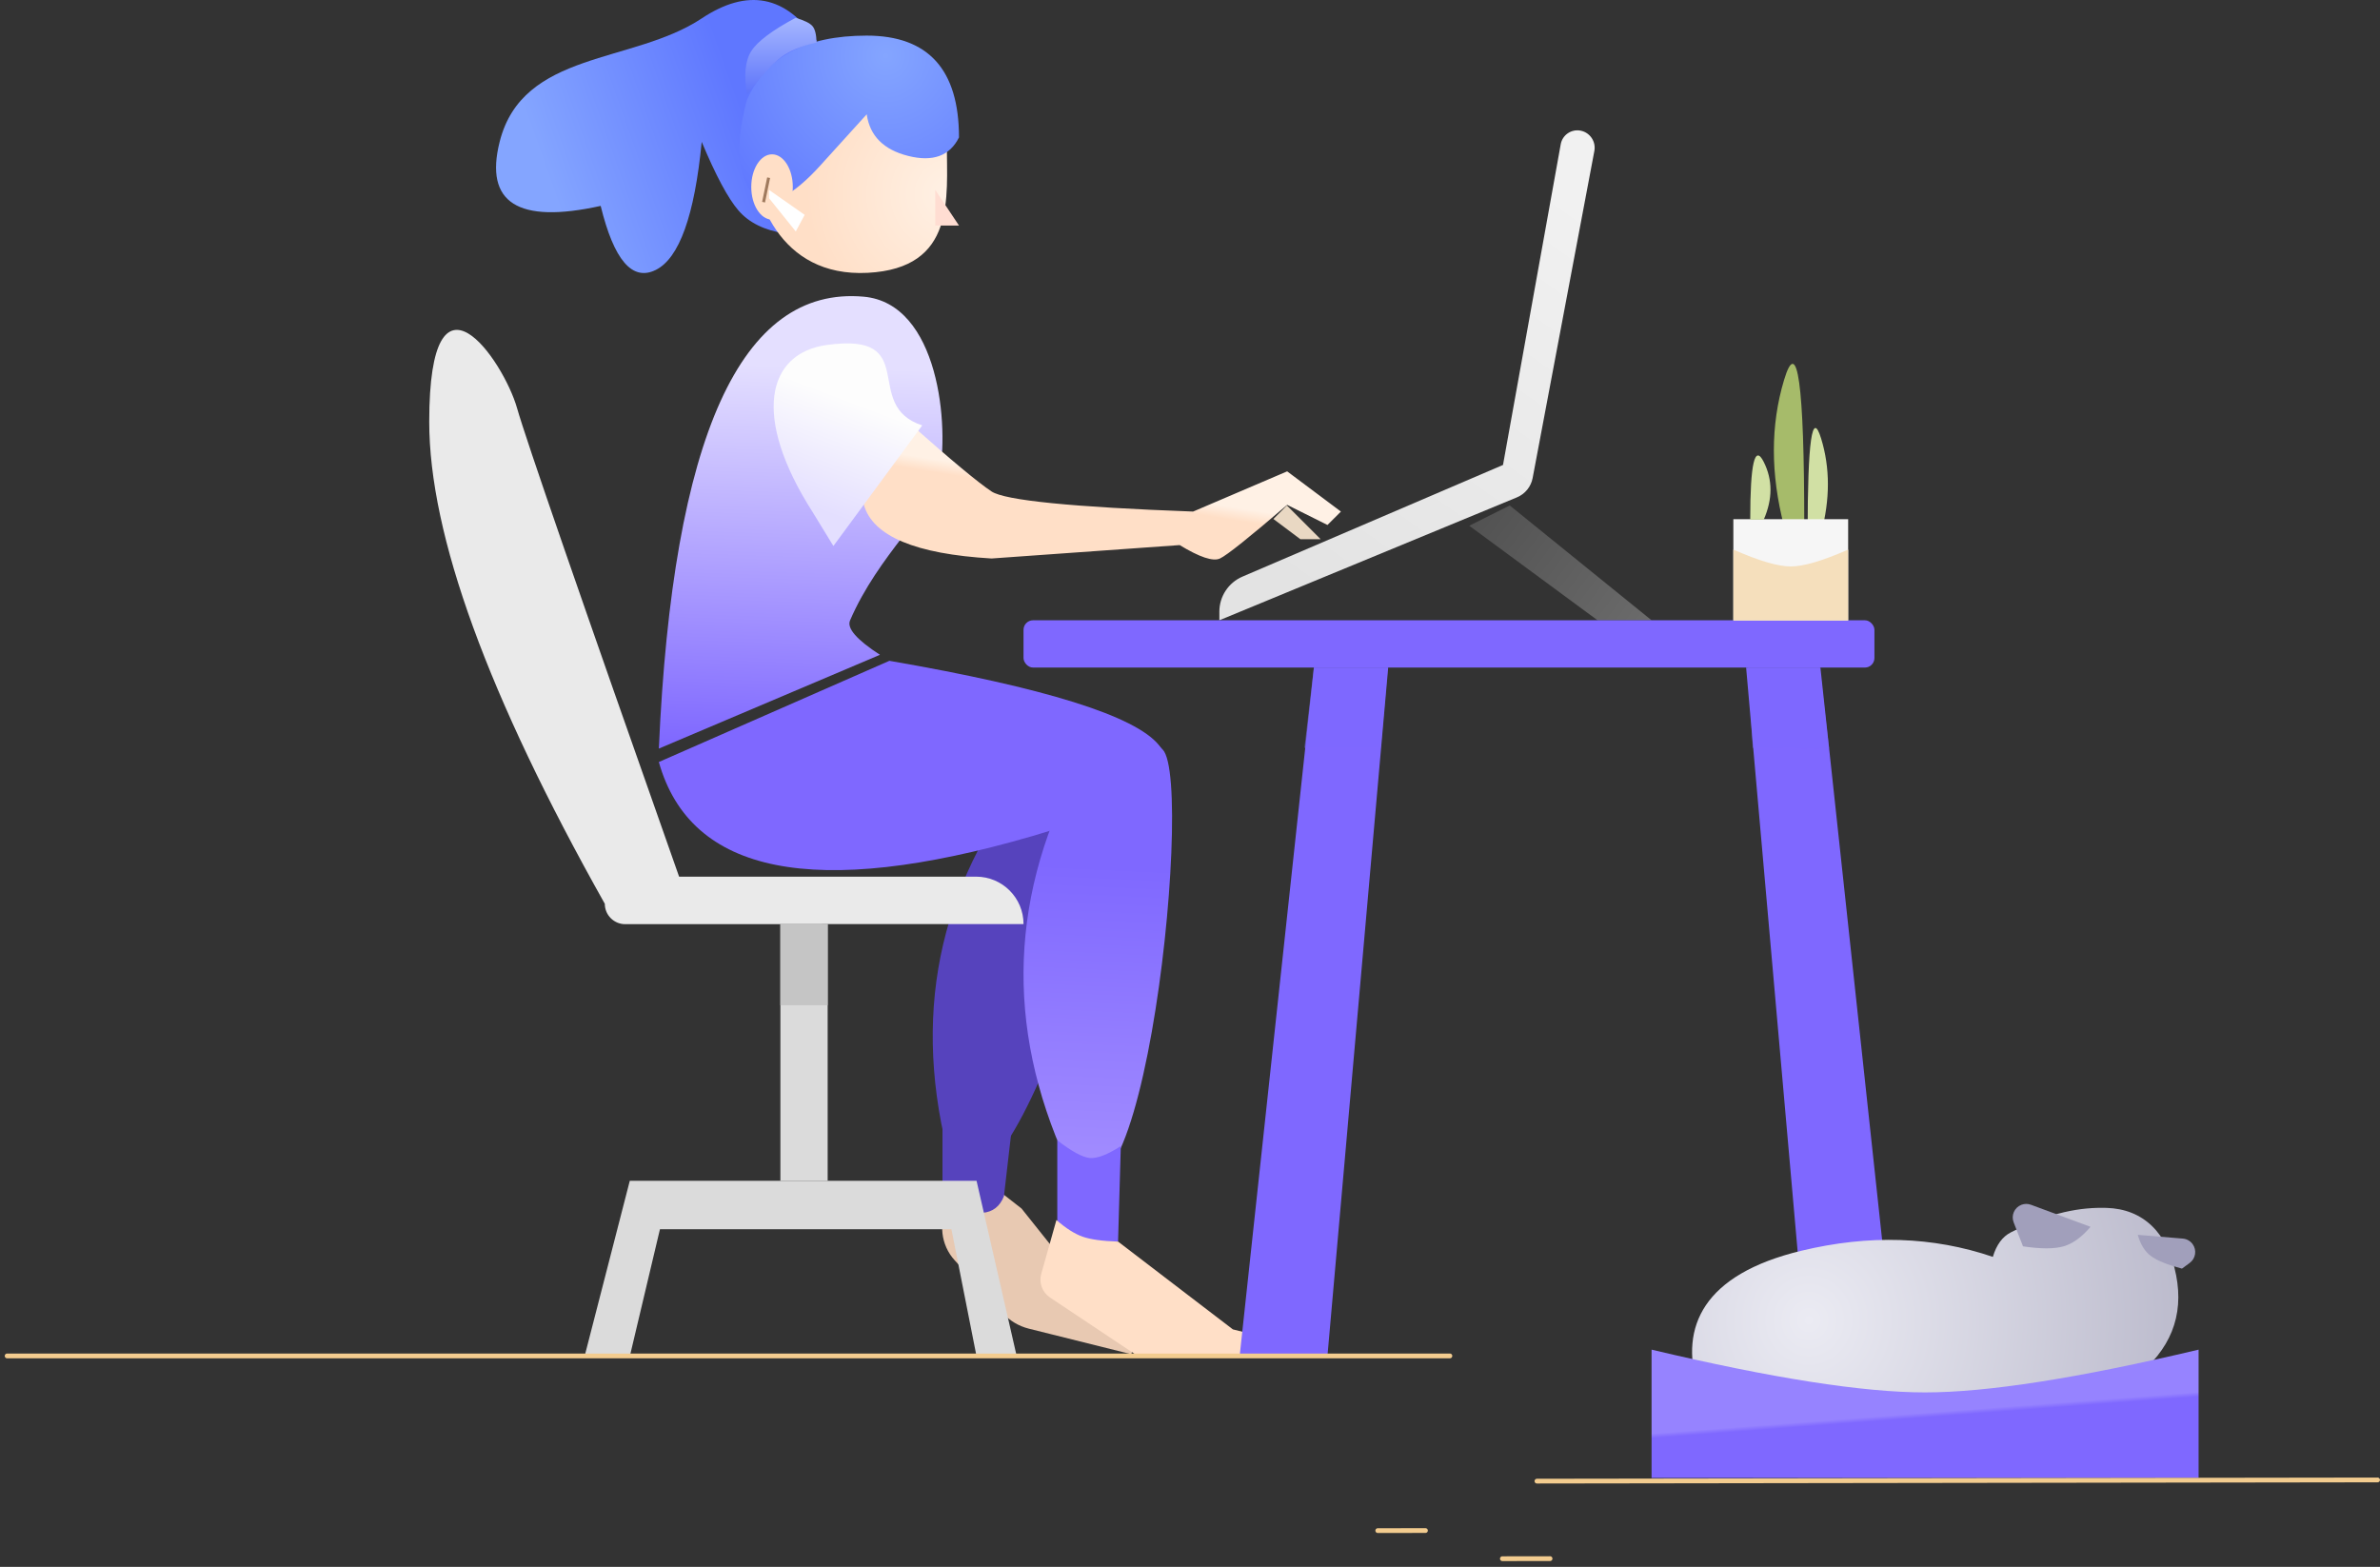 <?xml version="1.0" encoding="UTF-8"?>
<svg width="401px" height="264px" viewBox="0 0 401 264" version="1.1" xmlns="http://www.w3.org/2000/svg" xmlns:xlink="http://www.w3.org/1999/xlink">
    <rect x="0" y="0" width="401" height="264" fill="#333333" stroke="none"/>
    <title>Group 4 Copy</title>
    <defs>
        <linearGradient x1="18.411%" y1="62.639%" x2="78.547%" y2="43.773%" id="linearGradient-1">
            <stop stop-color="#84A5FF" offset="0%"></stop>
            <stop stop-color="#5F77FF" offset="100%"></stop>
        </linearGradient>
        <radialGradient cx="97.224%" cy="63.655%" fx="97.224%" fy="63.655%" r="70.4%" gradientTransform="translate(0.972,0.637),scale(1,0.868),rotate(149.077),translate(-0.972,-0.637)" id="radialGradient-2">
            <stop stop-color="#FFF1E5" offset="0%"></stop>
            <stop stop-color="#FFDFC7" offset="100%"></stop>
        </radialGradient>
        <radialGradient cx="67.438%" cy="11.509%" fx="67.438%" fy="11.509%" r="116.693%" gradientTransform="translate(0.674,0.115),scale(0.757,1),rotate(91.391),translate(-0.674,-0.115)" id="radialGradient-3">
            <stop stop-color="#84A5FF" offset="0%"></stop>
            <stop stop-color="#5F77FF" offset="100%"></stop>
        </radialGradient>
        <linearGradient x1="50%" y1="0%" x2="50%" y2="100%" id="linearGradient-4">
            <stop stop-color="#A6B7FF" offset="0%"></stop>
            <stop stop-color="#5D74FA" offset="100%"></stop>
        </linearGradient>
        <linearGradient x1="51.801%" y1="17.364%" x2="50%" y2="100%" id="linearGradient-5">
            <stop stop-color="#E4DFFF" offset="0%"></stop>
            <stop stop-color="#7F68FF" offset="100%"></stop>
        </linearGradient>
        <linearGradient x1="51.09%" y1="23.251%" x2="50%" y2="100%" id="linearGradient-6">
            <stop stop-color="#7F68FF" offset="0%"></stop>
            <stop stop-color="#B6A1FF" offset="100%"></stop>
        </linearGradient>
        <linearGradient x1="54.118%" y1="46.711%" x2="50%" y2="53.967%" id="linearGradient-7">
            <stop stop-color="#FFF1E5" offset="0%"></stop>
            <stop stop-color="#FFDFC7" offset="100%"></stop>
        </linearGradient>
        <linearGradient x1="75.911%" y1="4.102%" x2="25.803%" y2="96.366%" id="linearGradient-8">
            <stop stop-color="#F1F1F1" offset="0%"></stop>
            <stop stop-color="#E3E3E3" offset="100%"></stop>
        </linearGradient>
        <linearGradient x1="-18.819%" y1="2.256%" x2="124.532%" y2="69.822%" id="linearGradient-9">
            <stop stop-color="#4D4D4D" offset="0%"></stop>
            <stop stop-color="#6D6D6D" offset="100%"></stop>
        </linearGradient>
        <linearGradient x1="65.783%" y1="34.492%" x2="50%" y2="86.46%" id="linearGradient-10">
            <stop stop-color="#FDFDFD" offset="0%"></stop>
            <stop stop-color="#E4DFFF" offset="100%"></stop>
        </linearGradient>
        <radialGradient cx="25.087%" cy="40.58%" fx="25.087%" fy="40.58%" r="158.581%" gradientTransform="translate(0.251,0.406),scale(0.528,1),rotate(26.483),translate(-0.251,-0.406)" id="radialGradient-11">
            <stop stop-color="#EBEBF3" offset="0%"></stop>
            <stop stop-color="#B5B4C7" offset="100%"></stop>
        </radialGradient>
        <linearGradient x1="50%" y1="49.207%" x2="51.071%" y2="52.511%" id="linearGradient-12">
            <stop stop-color="#9683FF" offset="0%"></stop>
            <stop stop-color="#7F68FF" offset="100%"></stop>
        </linearGradient>
    </defs>
    <g id="hi-fi-design" stroke="none" stroke-width="1" fill="none" fill-rule="evenodd">
        <g id="01-sign-up" transform="translate(-30, -586)">
            <g id="Group-4-Copy" transform="translate(31, 586)">
                <g id="Group" transform="translate(150.77, 120.76)">
                    <path d="M8.164,79.328 L18.404,83.879 L37.748,98.671 L42.299,99.809 L42.299,103.222 L24.494,103.222 C22.749,103.222 21.043,102.706 19.591,101.738 L9.57,95.057 C6.692,93.138 5.364,89.593 6.274,86.256 L8.164,79.328 L8.164,79.328 Z" id="Path-19-Copy" fill="#E8C9B2" transform="translate(23.525, 91.275) rotate(14) translate(-23.525, -91.275) "></path>
                    <path d="M19.315,3.234 C5.661,25.233 3.385,47.61 12.488,70.367 C26.142,104.502 36.382,11.199 30.693,5.51 C26.9,1.717 23.107,0.959 19.315,3.234 Z" id="Path-10-Copy" fill="#5643BD" transform="translate(19.661, 39.905) rotate(11) translate(-19.661, -39.905) "></path>
                    <path d="M7.026,66.811 C9.63,69.92 11.877,71.762 13.768,72.337 C15.658,72.912 17.266,72.242 18.589,70.328 L17.384,80.775 C16.702,82.512 15.497,83.449 13.768,83.587 C12.039,83.726 9.791,83.064 7.026,81.603 L7.026,66.811 Z" id="Path-18-Copy" fill="#5643BD"></path>
                </g>
                <g id="Group-13" transform="translate(82, 0)">
                    <path d="M54.578,6.835 C49.419,-0.791 42.97,-2.036 35.231,3.101 C23.624,10.806 5.051,8.495 1.182,23.904 C-1.397,34.178 4.278,37.773 18.207,34.691 C20.447,43.85 23.542,47.445 27.493,45.478 C31.444,43.511 34.023,36.32 35.231,23.904 C37.607,29.575 39.67,33.427 41.422,35.462 C43.174,37.497 45.753,38.781 49.161,39.314 L54.578,6.835 Z" id="Path-17" fill="url(#linearGradient-1)"></path>
                    <path d="M63.192,45.968 C78.099,45.193 76.53,33.259 76.53,24.272 C76.53,15.285 69.153,8 60.054,8 C50.954,8 43.578,15.285 43.578,24.272 C43.578,33.259 48.285,46.743 63.192,45.968 Z" id="Oval" fill="url(#radialGradient-2)"></path>
                    <path d="M63.031,19.256 C63.55,22.894 65.882,25.234 70.027,26.273 C74.173,27.313 77.023,26.273 78.578,23.154 C78.578,11.718 73.396,6 63.031,6 C52.667,6 45.931,9.639 42.821,16.916 C40.748,24.714 41.267,30.172 44.376,33.291 C46.374,35.296 50.691,32.915 55.258,27.833 C56.951,25.95 59.542,23.091 63.031,19.256 Z" id="Path-16" fill="url(#radialGradient-3)"></path>
                    <path d="M42.863,16 C42.317,12.703 42.554,10.243 43.575,8.622 C44.596,7 47.088,5.126 51.05,3 C52.522,3.433 53.471,3.901 53.897,4.405 C54.323,4.909 54.55,5.832 54.578,7.174 C52.043,7.728 50.036,8.562 48.558,9.676 C47.08,10.789 45.182,12.897 42.863,16 Z" id="Path-23" fill="url(#linearGradient-4)"></path>
                    <ellipse id="Oval" fill="#FFDFC7" cx="47.078" cy="31.5" rx="3.5" ry="5.5"></ellipse>
                    <polygon id="Path-33" fill="#FFFFFF" points="46.578 33.4 51.078 39 52.578 36.2 46.578 32"></polygon>
                    <line x1="46.453" y1="30.182" x2="45.703" y2="33.818" id="Line-3" stroke="#A07A5E" stroke-width="0.5" stroke-linecap="square"></line>
                    <polygon id="Path-42" fill="#FFDDD2" transform="translate(76.578, 35) scale(-1, 1) translate(-76.578, -35) " points="78.578 32 74.578 38 78.578 38"></polygon>
                </g>
                <path d="M110.006,126.128 C112.341,73.511 123.847,48.13 144.524,49.987 C157.181,51.123 159.043,71.812 157.181,80.671 C156.069,85.962 146.971,93.497 142.223,104.536 C141.658,105.849 143.337,107.78 147.26,110.326 L110.006,126.128 Z" id="Path-7" fill="url(#linearGradient-5)"></path>
                <path d="M110.006,128.389 C115.338,147.338 136.285,151.506 172.845,140.895 C209.406,130.284 201.409,120.431 148.852,111.336 L110.006,128.389 Z" id="Path-9" fill="#7F68FF"></path>
                <path d="M183.623,124 C170.097,146.095 167.843,168.571 176.86,191.428 C190.385,225.713 200.529,132 194.894,126.285 C191.137,122.476 187.38,121.714 183.623,124 Z" id="Path-10" fill="url(#linearGradient-6)"></path>
                <path d="M166.062,94.098 C153.232,93.345 146.063,90.333 144.553,85.063 C143.044,79.793 145.685,75.276 152.478,71.511 C159.27,77.534 163.798,81.299 166.062,82.804 C168.326,84.31 179.647,85.44 200.023,86.192 L215.872,79.416 L224.928,86.192 L222.664,88.451 L215.872,85.063 C209.49,90.544 205.716,93.556 204.552,94.098 C203.387,94.64 201.123,93.887 197.759,91.839 L166.062,94.098 Z" id="Path-11" fill="url(#linearGradient-7)"></path>
                <path d="M100.904,152.28 C81.181,117.198 71.32,90.124 71.32,71.057 C71.32,42.458 83.836,60.74 86.112,68.747 C87.629,74.086 96.731,100.405 113.42,147.704 L163.464,147.704 C167.874,147.704 171.45,151.279 171.45,155.69 L171.45,155.69 L171.45,155.69 L104.335,155.71 C102.441,155.711 100.904,154.175 100.904,152.281 C100.904,152.28 100.904,152.28 100.904,152.28 L100.904,152.28 L100.904,152.28 Z" id="Path-12" fill="#EAEAEA"></path>
                <g id="Group-2" transform="translate(97.49, 155.712)">
                    <polygon id="Path-13" fill="#DBDBDB" points="32.997 0 32.997 43.238 40.962 43.238 40.962 0"></polygon>
                    <polygon id="Path-13" fill="#C5C5C5" points="32.997 0 32.997 13.654 40.962 13.654 40.962 0"></polygon>
                    <polygon id="Path-14" fill="#DBDBDB" points="0 72.822 7.621 43.238 66.048 43.238 72.822 72.822 66.048 72.822 61.814 51.399 12.702 51.399 7.621 72.822"></polygon>
                </g>
                <path d="M177.139,192.123 C179.559,193.999 181.386,194.994 182.618,195.106 C183.851,195.218 185.593,194.548 187.842,193.097 L187.38,209.19 L177.139,209.19 L177.139,192.123 Z" id="Path-18" fill="#7F68FF"></path>
                <path d="M176.993,205.553 C178.6,206.958 180.073,207.896 181.413,208.365 C182.753,208.835 184.742,209.11 187.38,209.19 L206.723,223.982 L211.274,225.12 L211.274,228.533 L190.793,228.533 L175.913,218.613 C174.609,217.744 174.013,216.133 174.438,214.624 L176.993,205.553 L176.993,205.553 Z" id="Path-19" fill="#FFDFC7"></path>
                <path d="M208.344,97.15 L252.237,78.338 L252.237,78.338 L261.963,24.301 C262.242,22.754 263.721,21.726 265.268,22.005 C265.286,22.008 265.304,22.011 265.322,22.015 C266.898,22.33 267.927,23.855 267.629,25.435 L257.232,80.538 C256.955,82.005 255.956,83.233 254.576,83.803 L204.447,104.509 L204.447,104.509 L204.447,103.059 C204.447,100.487 205.98,98.163 208.344,97.15 Z" id="Path-20" fill="url(#linearGradient-8)"></path>
                <polygon id="Path-21" fill="url(#linearGradient-9)" points="246.547 88.579 268.166 104.509 277.269 104.509 253.375 85.165"></polygon>
                <rect id="Rectangle" fill="#7F68FF" x="171.45" y="104.509" width="143.368" height="7.965" rx="1.607"></rect>
                <polygon id="Path-22" fill="#7F68FF" points="220.377 112.474 207.861 228.533 222.653 228.533 232.893 112.474"></polygon>
                <polygon id="Path-22" fill="#7F68FF" transform="translate(305.715, 170.504) scale(-1, 1) translate(-305.715, -170.504) " points="305.715 112.474 293.199 228.533 307.991 228.533 318.232 112.474"></polygon>
                <polygon id="Path-24" fill-opacity="0.501" fill="#7F68FF" style="mix-blend-mode: multiply;" points="220.388 112.335 218.781 125.996 231.638 125.996 232.844 112.335"></polygon>
                <path d="M139.415,91.992 C137.186,88.344 136.034,86.463 135.961,86.349 C125.533,70.067 128.302,59.525 138.264,58.129 C154.382,55.872 144.02,68.288 154.382,71.675" id="Path-8" fill="url(#linearGradient-10)"></path>
                <polygon id="Path-24" fill-opacity="0.501" fill="#7F68FF" style="mix-blend-mode: multiply;" transform="translate(300.351, 119.231) scale(-1, 1) translate(-300.351, -119.231) " points="295.133 112.335 293.515 126.128 306.384 125.996 307.187 112.335"></polygon>
                <path d="M284.973,233.429 C282.09,223.601 285.915,214.726 302.499,210.734 C313.929,207.983 324.686,208.327 334.771,211.766 C335.376,209.737 336.384,208.362 337.796,207.64 C344.468,204.227 349.598,203.385 353.932,203.513 C360.079,203.696 364.243,207.661 365.651,214.86 C368.34,228.615 356.366,237.899 329.728,242.713 C303.925,250.277 289.006,247.183 284.973,233.429 Z" id="Path-25" fill="url(#radialGradient-11)"></path>
                <path d="M339.851,209.992 L338.274,205.944 C337.818,204.773 338.398,203.454 339.569,202.998 C340.088,202.795 340.663,202.791 341.185,202.984 L351.229,206.705 L351.229,206.705 C349.744,208.449 348.227,209.545 346.678,209.992 C345.128,210.44 342.852,210.44 339.851,209.992 Z" id="Path-26" fill="#A19FBB"></path>
                <path d="M366.634,213.742 L367.933,212.79 C368.947,212.048 369.168,210.624 368.426,209.61 C368.036,209.078 367.436,208.741 366.779,208.686 L359.194,208.052 L359.194,208.052 C359.628,209.638 360.351,210.818 361.364,211.593 C362.377,212.368 364.134,213.084 366.634,213.742 Z" id="Path-26" fill="#A19FBB"></path>
                <path d="M277.269,249.015 L277.269,227.396 C297.523,232.2 312.884,234.602 323.352,234.602 C333.82,234.602 349.181,232.2 369.435,227.396 L369.435,249.015 L277.269,249.015 Z" id="Path-27" fill="url(#linearGradient-12)"></path>
                <polygon id="Path-31" fill="#E9D8C3" points="215.826 85.165 213.55 87.441 218.101 90.854 221.515 90.854"></polygon>
                <line x1="0.201" y1="228.455" x2="243.29" y2="228.455" id="Line" stroke="#F3CC8F" stroke-width="0.804" stroke-linecap="round"></line>
                <line x1="257.956" y1="249.55" x2="399.591" y2="249.349" id="Line-Copy" stroke="#F3CC8F" stroke-width="0.804" stroke-linecap="round"></line>
                <line x1="231.136" y1="257.887" x2="239.172" y2="257.876" id="Line-Copy-2" stroke="#F3CC8F" stroke-width="0.804" stroke-linecap="round"></line>
                <line x1="252.13" y1="262.62" x2="260.166" y2="262.608" id="Line-Copy-3" stroke="#F3CC8F" stroke-width="0.804" stroke-linecap="round"></line>
                <g id="Group-3-Copy" transform="translate(300.391, 83.306) scale(-1, 1) translate(-300.391, -83.306) translate(290.391, 61.306)">
                    <path d="M9.103,27.308 C6.827,18.536 6.827,10.348 9.103,2.745 C11.378,-4.857 12.516,3.33 12.516,27.308 L9.103,27.308 Z" id="Path-34-Copy" fill="#A6BB6A" transform="translate(9.956, 13.654) scale(-1, 1) translate(-9.956, -13.654) "></path>
                    <path d="M4.551,28.52 C3.034,22.831 3.034,17.521 4.551,12.59 C6.068,7.659 6.827,12.969 6.827,28.52 L4.551,28.52 Z" id="Path-34" fill="#D1E0A4"></path>
                    <rect id="Rectangle" fill="#F6F6F6" x="0" y="26.17" width="19.343" height="17.068"></rect>
                    <path d="M0,31.291 C4.299,33.187 7.522,34.135 9.672,34.135 C11.821,34.135 15.045,33.187 19.343,31.291 L19.343,43.238 L0,43.238 L0,31.291 Z" id="Rectangle" fill="#F5DFBC"></path>
                    <path d="M14.223,26.244 C12.706,22.772 12.706,19.531 14.223,16.521 C15.74,13.512 16.499,16.753 16.499,26.244 L14.223,26.244 Z" id="Path-34-Copy-2" fill="#D1E0A4"></path>
                </g>
            </g>
        </g>
    </g>
</svg>